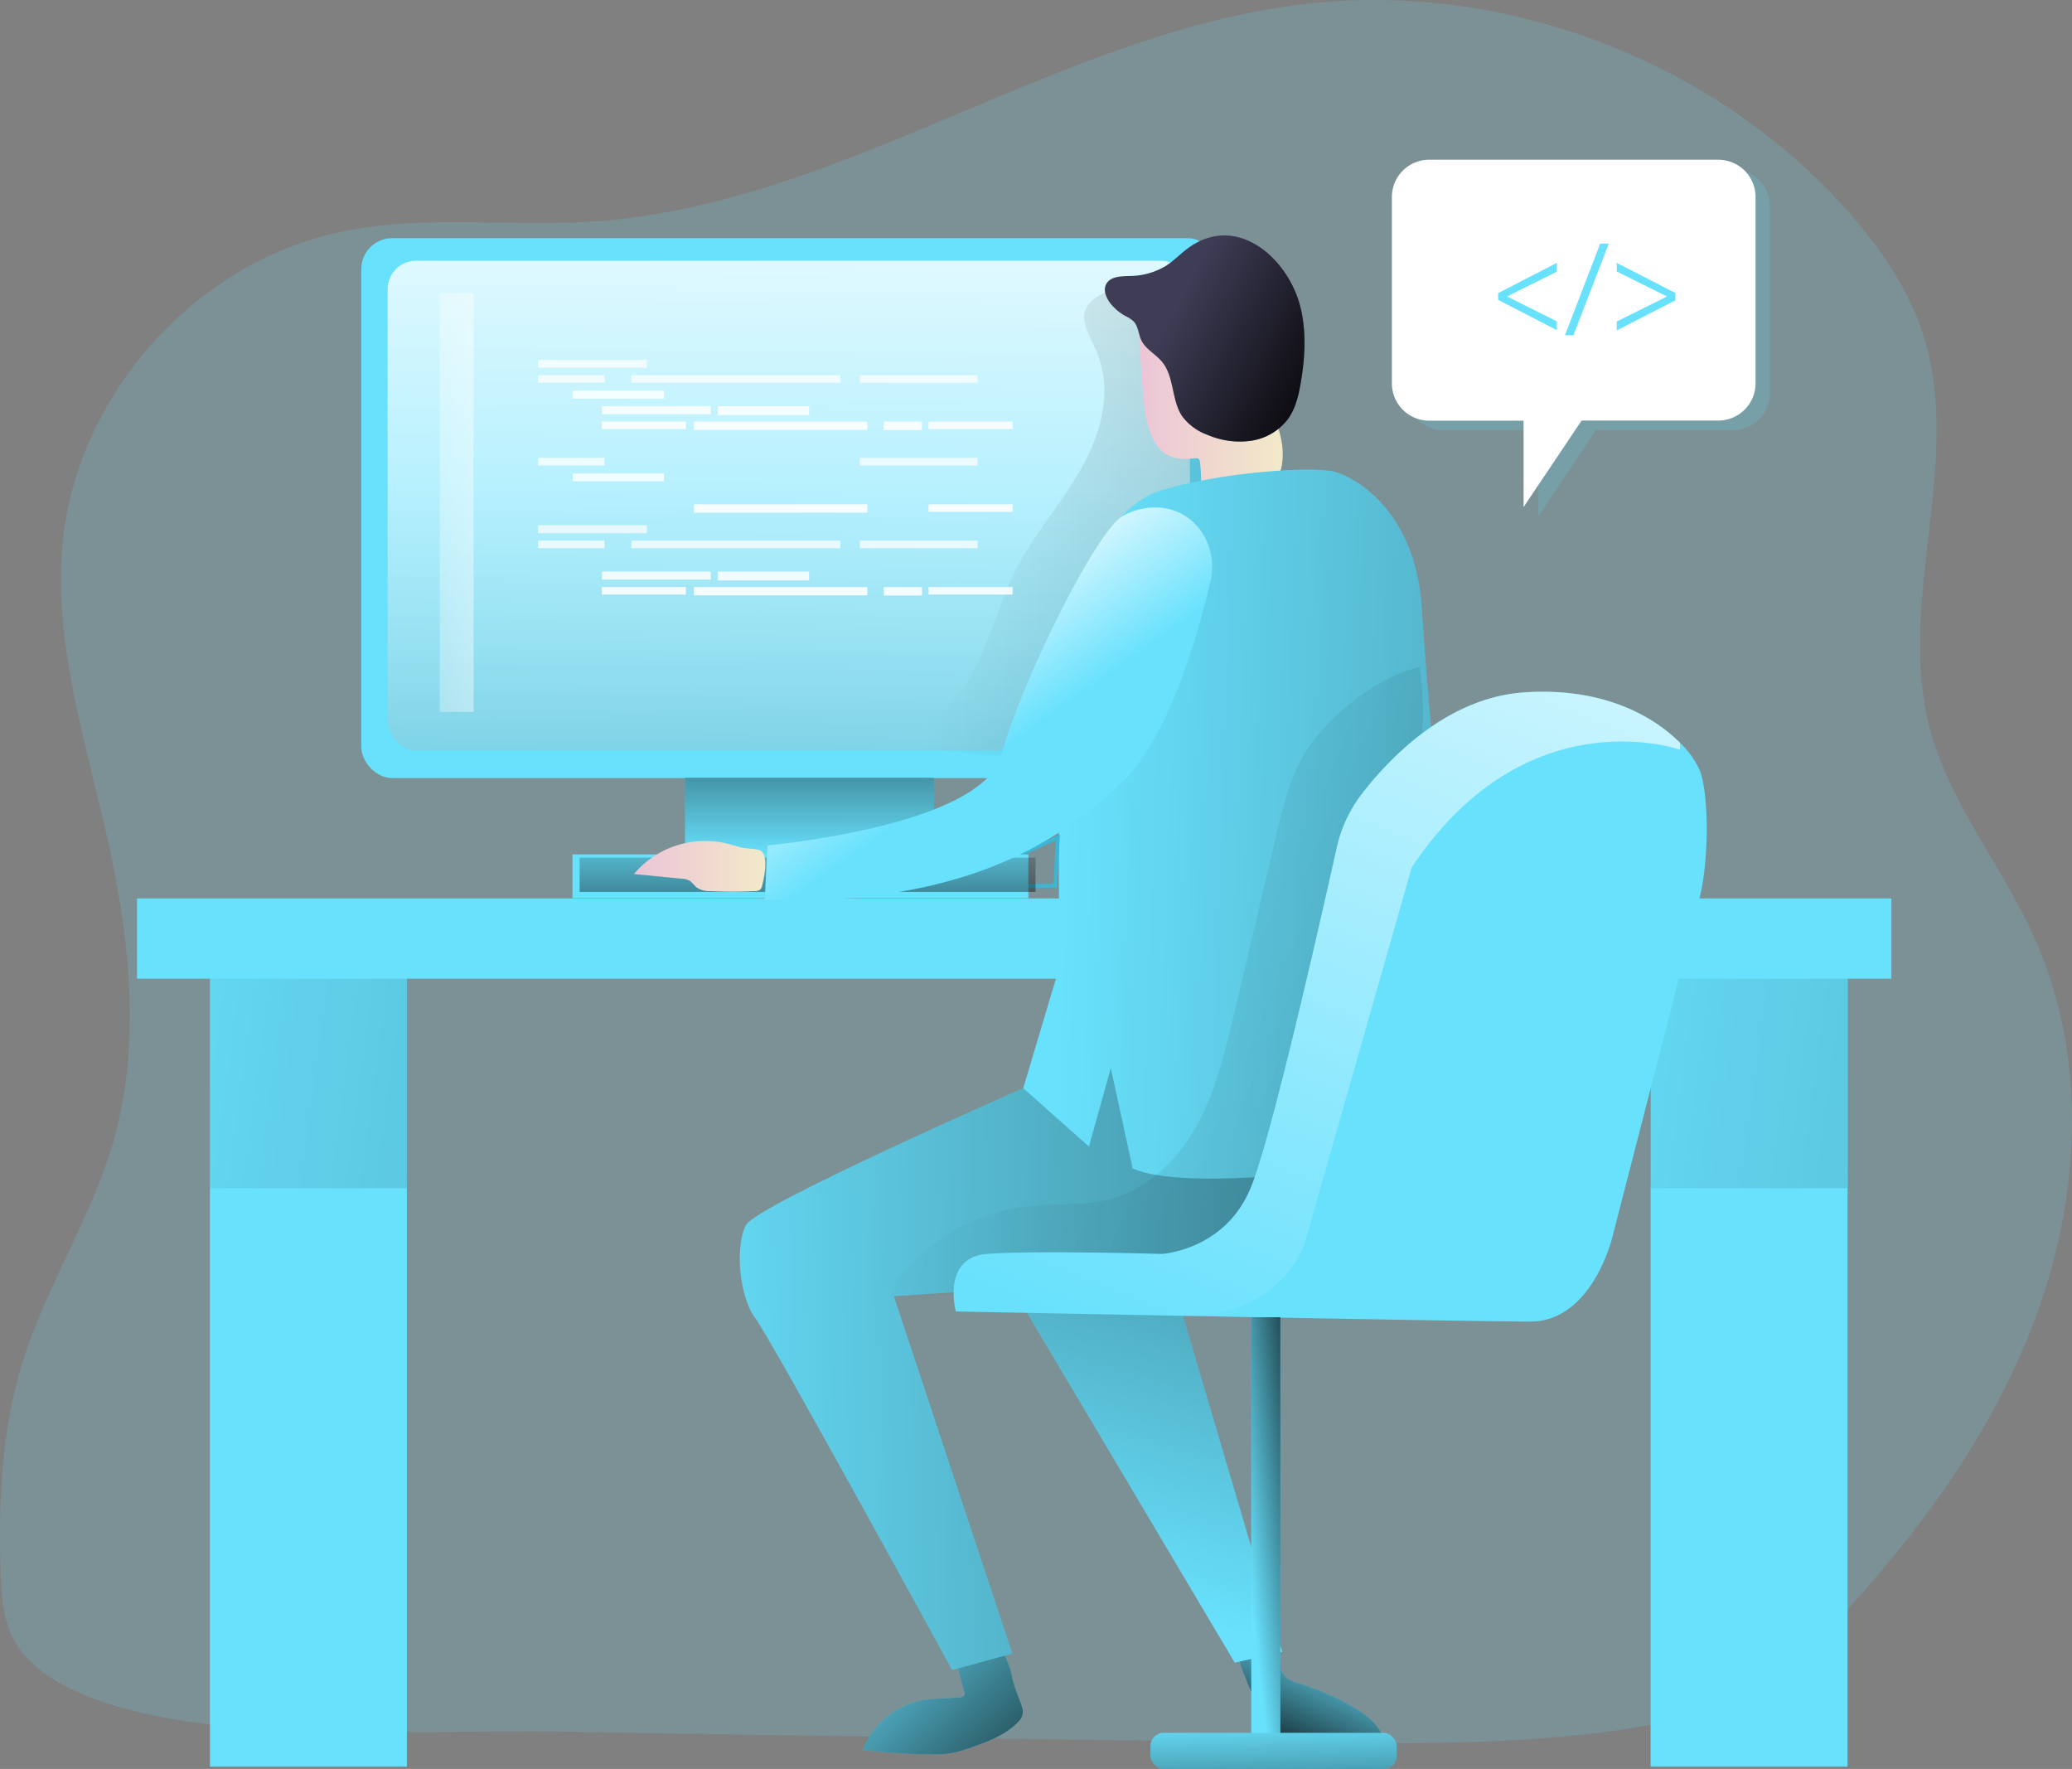 <svg xmlns="http://www.w3.org/2000/svg" xmlns:xlink="http://www.w3.org/1999/xlink" width="707.422" height="603.836" viewBox="0 0 707.422 603.836"><rect x="0" y="0" width="707.422" height="603.836" fill="#808080" stroke="none"/><defs><linearGradient id="a" x1="-0.205" y1="0.014" x2="1.697" y2="1.493" gradientUnits="objectBoundingBox"><stop offset="0" stop-opacity="0"/><stop offset="0.99"/></linearGradient><linearGradient id="b" x1="0.773" y1="0.025" x2="0.117" y2="1.11" xlink:href="#a"/><linearGradient id="c" x1="-0.971" y1="0.274" x2="17.968" y2="3.184" xlink:href="#a"/><linearGradient id="d" x1="-0.971" y1="0.274" x2="17.968" y2="3.184" xlink:href="#a"/><linearGradient id="e" x1="-0.165" y1="0.52" x2="3.155" y2="0.426" xlink:href="#a"/><linearGradient id="f" x1="0.501" y1="0.456" x2="0.352" y2="5.235" xlink:href="#a"/><linearGradient id="g" x1="0.489" y1="1.386" x2="0.511" y2="-0.392" gradientUnits="objectBoundingBox"><stop offset="0" stop-color="#fff" stop-opacity="0"/><stop offset="0.99" stop-color="#fff"/></linearGradient><linearGradient id="h" x1="0.124" y1="0.482" x2="6.277" y2="0.737" xlink:href="#a"/><linearGradient id="i" y1="0.5" x2="1" y2="0.5" gradientUnits="objectBoundingBox"><stop offset="0" stop-color="#ecc4d7"/><stop offset="0.42" stop-color="#efd4d1"/><stop offset="1" stop-color="#f2eac9"/></linearGradient><linearGradient id="j" x1="0.107" y1="0.47" x2="4.865" y2="0.785" xlink:href="#a"/><linearGradient id="k" x1="0.209" y1="0.359" x2="3.509" y2="1.975" xlink:href="#a"/><linearGradient id="l" x1="0.429" y1="0.838" x2="1.132" y2="-2.489" xlink:href="#a"/><linearGradient id="m" x1="0.251" y1="1.055" x2="1.06" y2="-0.693" xlink:href="#g"/><linearGradient id="n" x1="0.316" y1="0.811" x2="1.139" y2="-0.578" xlink:href="#a"/><linearGradient id="o" x1="0.339" y1="-0.361" x2="1.269" y2="4.619" xlink:href="#a"/><linearGradient id="p" x1="0.5" y1="0.757" x2="0.497" y2="-1.492" xlink:href="#a"/><linearGradient id="q" x1="0.496" y1="-1.08" x2="0.51" y2="4.303" xlink:href="#a"/><linearGradient id="r" x1="0.386" y1="0.359" x2="1.179" y2="0.836" xlink:href="#a"/><linearGradient id="s" x1="0.547" y1="0.605" x2="0.284" y2="0.269" xlink:href="#g"/><linearGradient id="t" x1="0" y1="0.5" x2="1" y2="0.5" xlink:href="#i"/><linearGradient id="u" x1="-2.571" y1="0.542" x2="6.174" y2="0.422" xlink:href="#g"/><linearGradient id="v" x1="0.538" y1="-27.116" x2="0.483" y2="12.98" xlink:href="#g"/><linearGradient id="w" x1="0.566" y1="-30.963" x2="0.476" y2="11.701" xlink:href="#g"/><linearGradient id="x" x1="0.521" y1="-30.394" x2="0.492" y2="12.048" xlink:href="#g"/><linearGradient id="y" x1="0.536" y1="-29.936" x2="0.486" y2="12.5" xlink:href="#g"/><linearGradient id="z" x1="0.552" y1="-31.239" x2="0.486" y2="9.259" xlink:href="#g"/><linearGradient id="aa" x1="0.546" y1="-32.774" x2="0.491" y2="7.322" xlink:href="#g"/><linearGradient id="ab" x1="0.554" y1="-29.285" x2="0.489" y2="6.819" xlink:href="#g"/><linearGradient id="ac" x1="0.563" y1="-36.963" x2="0.492" y2="5.701" xlink:href="#g"/><linearGradient id="ad" x1="0.561" y1="-36.15" x2="0.49" y2="6.519" xlink:href="#g"/><linearGradient id="ae" x1="0.53" y1="-33.082" x2="0.496" y2="5.459" xlink:href="#g"/><linearGradient id="af" x1="0.636" y1="-32.185" x2="0.478" y2="5.626" xlink:href="#g"/><linearGradient id="ah" x1="0.566" y1="-30.968" x2="0.476" y2="11.701" xlink:href="#g"/><linearGradient id="aj" x1="0.536" y1="-29.942" x2="0.486" y2="12.5" xlink:href="#g"/><linearGradient id="ak" x1="0.552" y1="-31.239" x2="0.486" y2="9.264" xlink:href="#g"/><linearGradient id="ao" x1="0.561" y1="-36.15" x2="0.49" y2="6.513" xlink:href="#g"/><linearGradient id="ap" x1="0.53" y1="-33.087" x2="0.496" y2="5.459" xlink:href="#g"/><linearGradient id="ar" x1="0.538" y1="-27.116" x2="0.483" y2="12.975" xlink:href="#g"/><linearGradient id="as" x1="0.566" y1="-30.968" x2="0.476" y2="11.701" xlink:href="#g"/><linearGradient id="at" x1="0.521" y1="-30.394" x2="0.492" y2="12.043" xlink:href="#g"/><linearGradient id="au" x1="0.536" y1="-29.941" x2="0.486" y2="12.5" xlink:href="#g"/><linearGradient id="aw" x1="0.546" y1="-32.769" x2="0.491" y2="7.327" xlink:href="#g"/><linearGradient id="ax" x1="0.554" y1="-29.28" x2="0.489" y2="6.824" xlink:href="#g"/><linearGradient id="ay" x1="0.563" y1="-36.968" x2="0.492" y2="5.701" xlink:href="#g"/><linearGradient id="az" x1="0.561" y1="-36.15" x2="0.49" y2="6.513" xlink:href="#g"/><linearGradient id="ba" x1="0.53" y1="-33.087" x2="0.496" y2="5.459" xlink:href="#g"/><linearGradient id="bb" x1="0.636" y1="-32.19" x2="0.478" y2="5.626" xlink:href="#g"/></defs><g transform="translate(-0.012 -0.005)"><path d="M444.7,600.983c34.086.411,68.282.794,102.122-3.287,16.886-2.027,33.908-5.259,49.055-13,16.68-8.518,30.224-22.062,42.591-36.14,26.691-30.375,49.589-64.845,61.626-103.436s12.572-81.7-3.944-118.61c-10.956-24.651-29.211-46.069-35.949-72.144-11.175-43.248,11.326-90.385-1.849-133.072-5.04-16.324-15.064-30.717-26.4-43.467C586.479,26.845,515.54-.23,447.71,7.425c-84.8,9.586-158.681,68.665-243.767,74.321-28.759,1.9-58.093-2.424-86.277,3.561-49.4,10.463-89.55,55.108-94.74,105.326-3.451,33.538,7.19,66.666,14.708,99.533,7.943,34.771,12.325,71.541,2.465,105.806-7.45,25.8-22.651,48.781-30.7,74.39-7.464,23.5-8.559,48.52-7.71,73.13.26,7.286.767,14.79,3.93,21.364,10.723,22.2,52.423,28.677,74.28,30.635,38.647,3.492,78.964,1.137,117.775,1.808Q321.212,599.463,444.7,600.983Z" transform="translate(-1.43 -6.14)" fill="#68e1fd" opacity="0.18" style="isolation:isolate"/><path d="M270.847,437.969a5.478,5.478,0,0,1,.137,3.355,5.328,5.328,0,0,1-1.068,1.63c-4.232,4.779-10.545,7.066-16.571,9.162a44.439,44.439,0,0,1-6.45,1.863,38.433,38.433,0,0,1-7.094.424,206.248,206.248,0,0,1-23.281-1.479A27.54,27.54,0,0,1,236.638,436c4.259-.835,8.641-.63,12.955-1.054a1.849,1.849,0,0,0,1.561-.712,1.931,1.931,0,0,0,0-1.369l-1.726-6.437a2.11,2.11,0,0,1,1.917-3.068c2.917-.849,4.848-9.408,7.97-9.586s7.464,10.038,8.011,13.284C267.985,431.053,270.4,436.285,270.847,437.969Z" transform="translate(78.036 144.467)" fill="#68e1fd"/><path d="M270.847,437.969a5.478,5.478,0,0,1,.137,3.355,5.328,5.328,0,0,1-1.068,1.63c-4.232,4.779-10.545,7.066-16.571,9.162a44.439,44.439,0,0,1-6.45,1.863,38.433,38.433,0,0,1-7.094.424,206.248,206.248,0,0,1-23.281-1.479A27.54,27.54,0,0,1,236.638,436c4.259-.835,8.641-.63,12.955-1.054a1.849,1.849,0,0,0,1.561-.712,1.931,1.931,0,0,0,0-1.369l-1.726-6.437a2.11,2.11,0,0,1,1.917-3.068c2.917-.849,4.848-9.408,7.97-9.586s7.464,10.038,8.011,13.284C267.985,431.053,270.4,436.285,270.847,437.969Z" transform="translate(78.036 144.467)" fill="url(#a)"/><path d="M322.7,444.624c8.107,7.765,20.419,9.367,31.5,8.094,1.876-.219,4.013-.671,4.944-2.314s.233-3.711-.767-5.314c-2.355-3.725-6.176-6.272-10.025-8.436A91.972,91.972,0,0,0,330.434,429a10.954,10.954,0,0,1-3.67-1.63c-2.424-1.917-2.657-5.478-4.574-7.943-.808-1.027-9.942-3.478-10.833-2.739-2.739,2.109.534,8.765,1.726,11.887C315.37,434.367,318.109,440.228,322.7,444.624Z" transform="translate(112.683 145.494)" fill="#68e1fd"/><path d="M322.7,444.624c8.107,7.765,20.419,9.367,31.5,8.094,1.876-.219,4.013-.671,4.944-2.314s.233-3.711-.767-5.314c-2.355-3.725-6.176-6.272-10.025-8.436A91.972,91.972,0,0,0,330.434,429a10.954,10.954,0,0,1-3.67-1.63c-2.424-1.917-2.657-5.478-4.574-7.943-.808-1.027-9.942-3.478-10.833-2.739-2.739,2.109.534,8.765,1.726,11.887C315.37,434.367,318.109,440.228,322.7,444.624Z" transform="translate(112.683 145.494)" fill="url(#b)"/><rect width="67.241" height="273.95" transform="translate(563.562 329.11)" fill="#68e1fd"/><rect width="67.241" height="273.95" transform="translate(71.688 329.11)" fill="#68e1fd"/><rect width="67.241" height="76.499" transform="translate(71.688 329.11)" fill="url(#c)"/><rect width="67.241" height="76.499" transform="translate(563.384 329.11)" fill="url(#d)"/><rect width="598.967" height="27.389" transform="translate(46.791 306.692)" fill="#68e1fd"/><path d="M282.661,285.1s-90.906,39.852-94.644,46.7-2.492,24.281,3.122,31.758S258.38,483.724,258.38,483.724l20.542-5.615L238.454,356.076s112.078-6.217,120.171-14.311,19.3-32.374,19.3-32.374L319.39,256.46Z" transform="translate(66.715 86.345)" fill="#68e1fd"/><path d="M282.661,285.1s-90.906,39.852-94.644,46.7-2.492,24.281,3.122,31.758S258.38,483.724,258.38,483.724l20.542-5.615L238.454,356.076s112.078-6.217,120.171-14.311,19.3-32.374,19.3-32.374L319.39,256.46Z" transform="translate(66.715 86.345)" fill="url(#e)"/><rect width="292.629" height="184.29" rx="10.53" transform="translate(123.372 81.304)" fill="#68e1fd"/><rect width="273.922" height="167.158" rx="9.7" transform="translate(132.355 89.014)" fill="url(#f)"/><rect width="273.922" height="167.158" rx="9.7" transform="translate(132.355 89.014)" fill="url(#g)"/><path d="M288.335,139.049c-6.847,12.325-16.434,22.9-22.8,35.469-4.615,9.189-7.354,19.173-11.517,28.595s-10.12,18.543-19.173,23.5c-3.684,2.027-8.08,3.588-9.983,7.327a343.309,343.309,0,0,0,58.3,4.108,8.668,8.668,0,0,0,3.656-.589,9.271,9.271,0,0,0,3.259-3.369c13.257-18.981,35.182-32.635,41.6-54.875,2.972-10.23,2.2-21.131,1.369-31.758-1.013-13.9-2.04-27.828-4.108-41.632C327.406,95.4,326.3,84.078,315.245,79.655c-6.368-2.561-15.3-2.739-21.282,1.013-8.285,5.108-4.286,10.956-1.123,18.063C299,111.974,295.141,126.9,288.335,139.049Z" transform="translate(81.117 20.329)" fill="url(#h)"/><path d="M304.633,133.392a1.726,1.726,0,0,1,1.15.205,1.588,1.588,0,0,1,.411.876,46.944,46.944,0,0,1,.411,6.217,9.189,9.189,0,0,0,2.068,5.738c2.054,2.177,5.382,2.383,8.367,2.465a6.149,6.149,0,0,0,1.876-.151,12.023,12.023,0,0,0,2.314-1.369c2.123-1.219,4.807-1.013,6.984-2.123a8.671,8.671,0,0,0,2.246-1.739c4.314-4.519,4.711-11.6,3.259-17.694s-4.4-11.723-5.985-17.8c-1.369-5.355-1.753-11.189-4.834-15.79a3.78,3.78,0,0,0-2.89-2,60.052,60.052,0,0,0-13.941-.835c-3.752,0-7.669.205-10.956,2-2.109,1.137-8-7.847-9.477-5.971-1.041,1.369,1.438,29.594,1.78,31.772C290.336,135.611,299.47,133.653,304.633,133.392Z" transform="translate(103.48 23.054)" fill="url(#i)"/><path d="M272.422,172.459s9.97-35.5,30.827-42.029,52.3-8.409,59.463-6.546,27.7,13.393,29.882,46.4,4.04,49.493,4.04,49.493l-5.6,138.851s-76.581,12.449-97.123,3.109L286.432,327.5l-7.464,26.773L256.55,334.345,269,292.631S267.136,193,272.422,172.459Z" transform="translate(92.826 37.11)" fill="#68e1fd"/><path d="M272.422,172.459s9.97-35.5,30.827-42.029,52.3-8.409,59.463-6.546,27.7,13.393,29.882,46.4,4.04,49.493,4.04,49.493l-5.6,138.851s-76.581,12.449-97.123,3.109L286.432,327.5l-7.464,26.773L256.55,334.345,269,292.631S267.136,193,272.422,172.459Z" transform="translate(92.826 37.11)" fill="url(#j)"/><path d="M365.186,201.962c-5.053,8.354-7.368,18.022-9.586,27.5l-14.558,61.517c-3.027,12.818-6.122,25.828-12.407,37.4s-16.256,21.788-28.923,25.4c-9.395,2.739-19.419,1.6-29.129,2.671A66.324,66.324,0,0,0,222.5,386.581a868.443,868.443,0,0,0,119.9-6.71c5.875-.74,11.955-1.616,16.968-4.78,5.875-3.725,9.49-10.107,12.325-16.434,6.176-13.53,10.148-27.951,13.695-42.454a719.133,719.133,0,0,0,13.585-72.076c3.013-22.09,9.162-49.726,5.382-71.678C389.877,175.709,372.882,189.308,365.186,201.962Z" transform="translate(80.245 55.306)" opacity="0.48" fill="url(#k)"/><path d="M236.88,225.537l35.88-.315.931-16.5Z" transform="translate(87.517 77.115)" fill="none" stroke="#3cb6d5" stroke-miterlimit="10" stroke-width="1.28"/><path d="M253.31,323.785l74.7,125.773,16.187-3.739L306.843,319.43Z" transform="translate(93.587 118.019)" fill="#68e1fd"/><path d="M253.31,323.785l74.7,125.773,16.187-3.739L306.843,319.43Z" transform="translate(93.587 118.019)" fill="url(#l)"/><path d="M493.968,248.514c-3.122,12.476-29.923,116.405-29.923,116.405s-6.847,28.649-27.992,28.649c-11.353,0-66.94-.986-116.036-1.917-42.454-.794-80.073-1.534-80.073-1.534s-4.971-18.365,10.559-19.638,59.764,0,59.764,0,21.829-1.191,30.526-23.007c7.162-17.8,23.473-90.1,29.184-115.57A46.562,46.562,0,0,1,379,212.866c9.819-12.544,29.32-32.443,55.19-34.1,26.869-1.794,44.124,8.285,53.012,17.242a30.252,30.252,0,0,1,6.765,9.49C497.077,213.62,497.077,236.038,493.968,248.514Z" transform="translate(86.411 57.562)" fill="#68e1fd"/><path d="M487.2,196.028c0,.794,0,1.534-.068,2.328,0,0-52.341-18.639-91.549,40.194L359.157,366.459s-7.231,24.281-39.14,25.212c-42.454-.794-80.073-1.534-80.073-1.534S234.973,371.773,250.5,370.5s59.764,0,59.764,0,21.829-1.191,30.526-23.007c7.162-17.8,23.473-90.1,29.184-115.57A46.563,46.563,0,0,1,379,212.886c9.819-12.544,29.32-32.443,55.19-34.1C461.06,176.992,478.315,187.072,487.2,196.028Z" transform="translate(86.411 57.569)" fill="url(#m)"/><rect width="9.956" height="154.052" transform="translate(427.203 449.638)" fill="#68e1fd"/><rect width="9.956" height="154.052" transform="translate(427.203 449.638)" fill="url(#n)"/><line y1="154.052" transform="translate(427.203 449.638)" fill="#68e1fd" opacity="0.18" style="isolation:isolate"/><rect width="84.058" height="12.325" rx="4.5" transform="translate(392.802 591.515)" fill="#68e1fd"/><rect width="84.058" height="12.325" rx="4.5" transform="translate(392.802 591.515)" fill="url(#o)"/><rect width="84.99" height="35.182" transform="translate(233.888 265.512)" fill="#68e1fd"/><rect width="84.99" height="35.182" transform="translate(233.888 265.512)" fill="url(#p)"/><rect width="155.655" height="14.941" transform="translate(195.461 291.655)" fill="#68e1fd"/><rect width="155.655" height="11.709" transform="translate(197.912 292.751)" fill="url(#q)"/><path d="M305.168,69.267c-2.575,1.917-4.807,4.286-7.518,6a24.2,24.2,0,0,1-12.325,3.4c-2.944.1-6.546.137-7.957,2.739-1.164,2.123,0,4.807,1.479,6.7a17.255,17.255,0,0,0,5.04,4.218,11.913,11.913,0,0,1,2.739,1.753c1.685,1.712,1.7,4.423,2.739,6.587,1.479,3.04,4.848,4.656,7.012,7.258,4.259,5.108,3.218,13,6.847,18.529a18.584,18.584,0,0,0,8.7,6.437,27.664,27.664,0,0,0,14.831,2.027,19.323,19.323,0,0,0,12.654-7.436c2.588-3.6,3.629-8.066,4.369-12.435,1.465-8.614,1.972-17.557-.192-26.02C339.309,72.376,321.7,56.983,305.168,69.267Z" transform="translate(100.342 15.543)" fill="#3f3d56"/><path d="M305.168,69.267c-2.575,1.917-4.807,4.286-7.518,6a24.2,24.2,0,0,1-12.325,3.4c-2.944.1-6.546.137-7.957,2.739-1.164,2.123,0,4.807,1.479,6.7a17.255,17.255,0,0,0,5.04,4.218,11.913,11.913,0,0,1,2.739,1.753c1.685,1.712,1.7,4.423,2.739,6.587,1.479,3.04,4.848,4.656,7.012,7.258,4.259,5.108,3.218,13,6.847,18.529a18.584,18.584,0,0,0,8.7,6.437,27.664,27.664,0,0,0,14.831,2.027,19.323,19.323,0,0,0,12.654-7.436c2.588-3.6,3.629-8.066,4.369-12.435,1.465-8.614,1.972-17.557-.192-26.02C339.309,72.376,321.7,56.983,305.168,69.267Z" transform="translate(100.342 15.543)" fill="url(#r)"/><path d="M340.852,140.4a21.4,21.4,0,0,1,3.369,17.639c-3.588,15.571-13.517,52.519-30.238,68.474C292.5,247.06,259.821,268.547,192.1,266.684l.945-18.68s73.308-6.546,79.84-30.827,32.224-76.581,41.564-81.717C321.789,131.462,333.471,130.6,340.852,140.4Z" transform="translate(69.013 40.597)" fill="#68e1fd"/><path d="M340.852,140.4a21.4,21.4,0,0,1,3.369,17.639c-3.588,15.571-13.517,52.519-30.238,68.474C292.5,247.06,259.821,268.547,192.1,266.684l.945-18.68s73.308-6.546,79.84-30.827,32.224-76.581,41.564-81.717C321.789,131.462,333.471,130.6,340.852,140.4Z" transform="translate(69.013 40.597)" fill="url(#s)"/><path d="M189.783,216.334a31.827,31.827,0,0,0-30.293,10.709l16.228,1.589a6.122,6.122,0,0,1,3,.822,28.216,28.216,0,0,1,1.986,2.054,7.682,7.682,0,0,0,4.793,1.369c5.081.233,10.175.246,15.256,0a2.862,2.862,0,0,0,1.78-.479,2.739,2.739,0,0,0,.753-1.493c.671-2.6,2.15-9.888-.37-11.709-1.178-.835-4.793-.726-6.313-1.123C194.329,217.552,192.1,216.8,189.783,216.334Z" transform="translate(56.965 71.309)" fill="url(#t)"/><path d="M476.2,61.059v63.612a12.722,12.722,0,0,1-12.722,12.709H416.8L397,166.919V137.38H364.762a12.709,12.709,0,0,1-12.723-12.709V61.059A12.709,12.709,0,0,1,364.762,48.35h98.712A12.722,12.722,0,0,1,476.2,61.059Z" transform="translate(128.107 9.454)" fill="#68e1fd" opacity="0.18" style="isolation:isolate"/><path d="M472.607,58.669v63.612a12.709,12.709,0,0,1-12.722,12.709H413.226l-19.816,29.54v-29.5H361.186a12.722,12.722,0,0,1-12.736-12.709V58.669A12.722,12.722,0,0,1,361.186,45.96h98.7a12.709,12.709,0,0,1,12.722,12.709Z" transform="translate(126.781 8.571)" fill="#fff"/><rect width="11.558" height="142.973" transform="translate(150.145 100.066)" fill="url(#u)"/><path d="M374.94,81.992,394.962,71.68v2.985L378.09,83.074v.1l16.872,8.45v2.985L374.94,84.293Z" transform="translate(136.568 18.074)" fill="#68e1fd"/><path d="M391.6,98.152,403.638,66.86h2.931L394.49,98.152Z" transform="translate(142.724 16.293)" fill="#68e1fd"/><path d="M424.528,84.444,404.52,94.715V91.661l17-8.45v-.137l-17-8.45V71.68l20.008,10.271Z" transform="translate(147.497 18.074)" fill="#68e1fd"/><rect width="37.154" height="2.725" transform="translate(183.738 122.813)" fill="url(#v)"/><rect width="22.679" height="2.561" transform="translate(183.738 128.085)" fill="url(#w)"/><rect width="71.363" height="2.575" transform="translate(215.565 128.085)" fill="url(#x)"/><rect width="40.167" height="2.575" transform="translate(293.597 128.085)" fill="url(#y)"/><rect width="31.183" height="2.698" transform="translate(195.529 133.371)" fill="url(#z)"/><rect width="37.154" height="2.725" transform="translate(205.54 138.644)" fill="url(#aa)"/><rect width="31.142" height="3.027" transform="translate(245.118 138.644)" fill="url(#ab)"/><rect width="28.69" height="2.561" transform="translate(205.485 143.916)" fill="url(#ac)"/><rect width="28.69" height="2.561" transform="translate(317.043 143.916)" fill="url(#ad)"/><rect width="59.202" height="2.835" transform="translate(236.928 143.916)" fill="url(#ae)"/><rect width="13.051" height="2.89" transform="translate(301.759 143.916)" fill="url(#af)"/><rect width="37.154" height="2.725" transform="translate(183.738 151.051)" fill="url(#v)"/><rect width="22.679" height="2.561" transform="translate(183.738 156.324)" fill="url(#ah)"/><rect width="71.363" height="2.575" transform="translate(215.565 156.324)" fill="url(#x)"/><rect width="40.167" height="2.575" transform="translate(293.597 156.324)" fill="url(#aj)"/><rect width="31.183" height="2.698" transform="translate(195.529 161.596)" fill="url(#ak)"/><rect width="37.154" height="2.725" transform="translate(205.54 166.882)" fill="url(#aa)"/><rect width="31.142" height="3.027" transform="translate(245.118 166.882)" fill="url(#ab)"/><rect width="28.69" height="2.561" transform="translate(205.485 172.155)" fill="url(#ac)"/><rect width="28.69" height="2.561" transform="translate(317.043 172.155)" fill="url(#ao)"/><rect width="59.202" height="2.835" transform="translate(236.928 172.155)" fill="url(#ap)"/><rect width="13.051" height="2.89" transform="translate(301.759 172.155)" fill="url(#af)"/><rect width="37.154" height="2.725" transform="translate(183.738 179.29)" fill="url(#ar)"/><rect width="22.679" height="2.561" transform="translate(183.738 184.562)" fill="url(#as)"/><rect width="71.363" height="2.575" transform="translate(215.565 184.562)" fill="url(#at)"/><rect width="40.167" height="2.575" transform="translate(293.597 184.562)" fill="url(#au)"/><rect width="31.183" height="2.698" transform="translate(195.529 189.835)" fill="url(#ak)"/><rect width="37.154" height="2.725" transform="translate(205.54 195.107)" fill="url(#aw)"/><rect width="31.142" height="3.027" transform="translate(245.118 195.107)" fill="url(#ax)"/><rect width="28.69" height="2.561" transform="translate(205.485 200.393)" fill="url(#ay)"/><rect width="28.69" height="2.561" transform="translate(317.043 200.393)" fill="url(#az)"/><rect width="59.202" height="2.835" transform="translate(236.928 200.393)" fill="url(#ba)"/><rect width="13.051" height="2.89" transform="translate(301.759 200.393)" fill="url(#bb)"/></g></svg>
